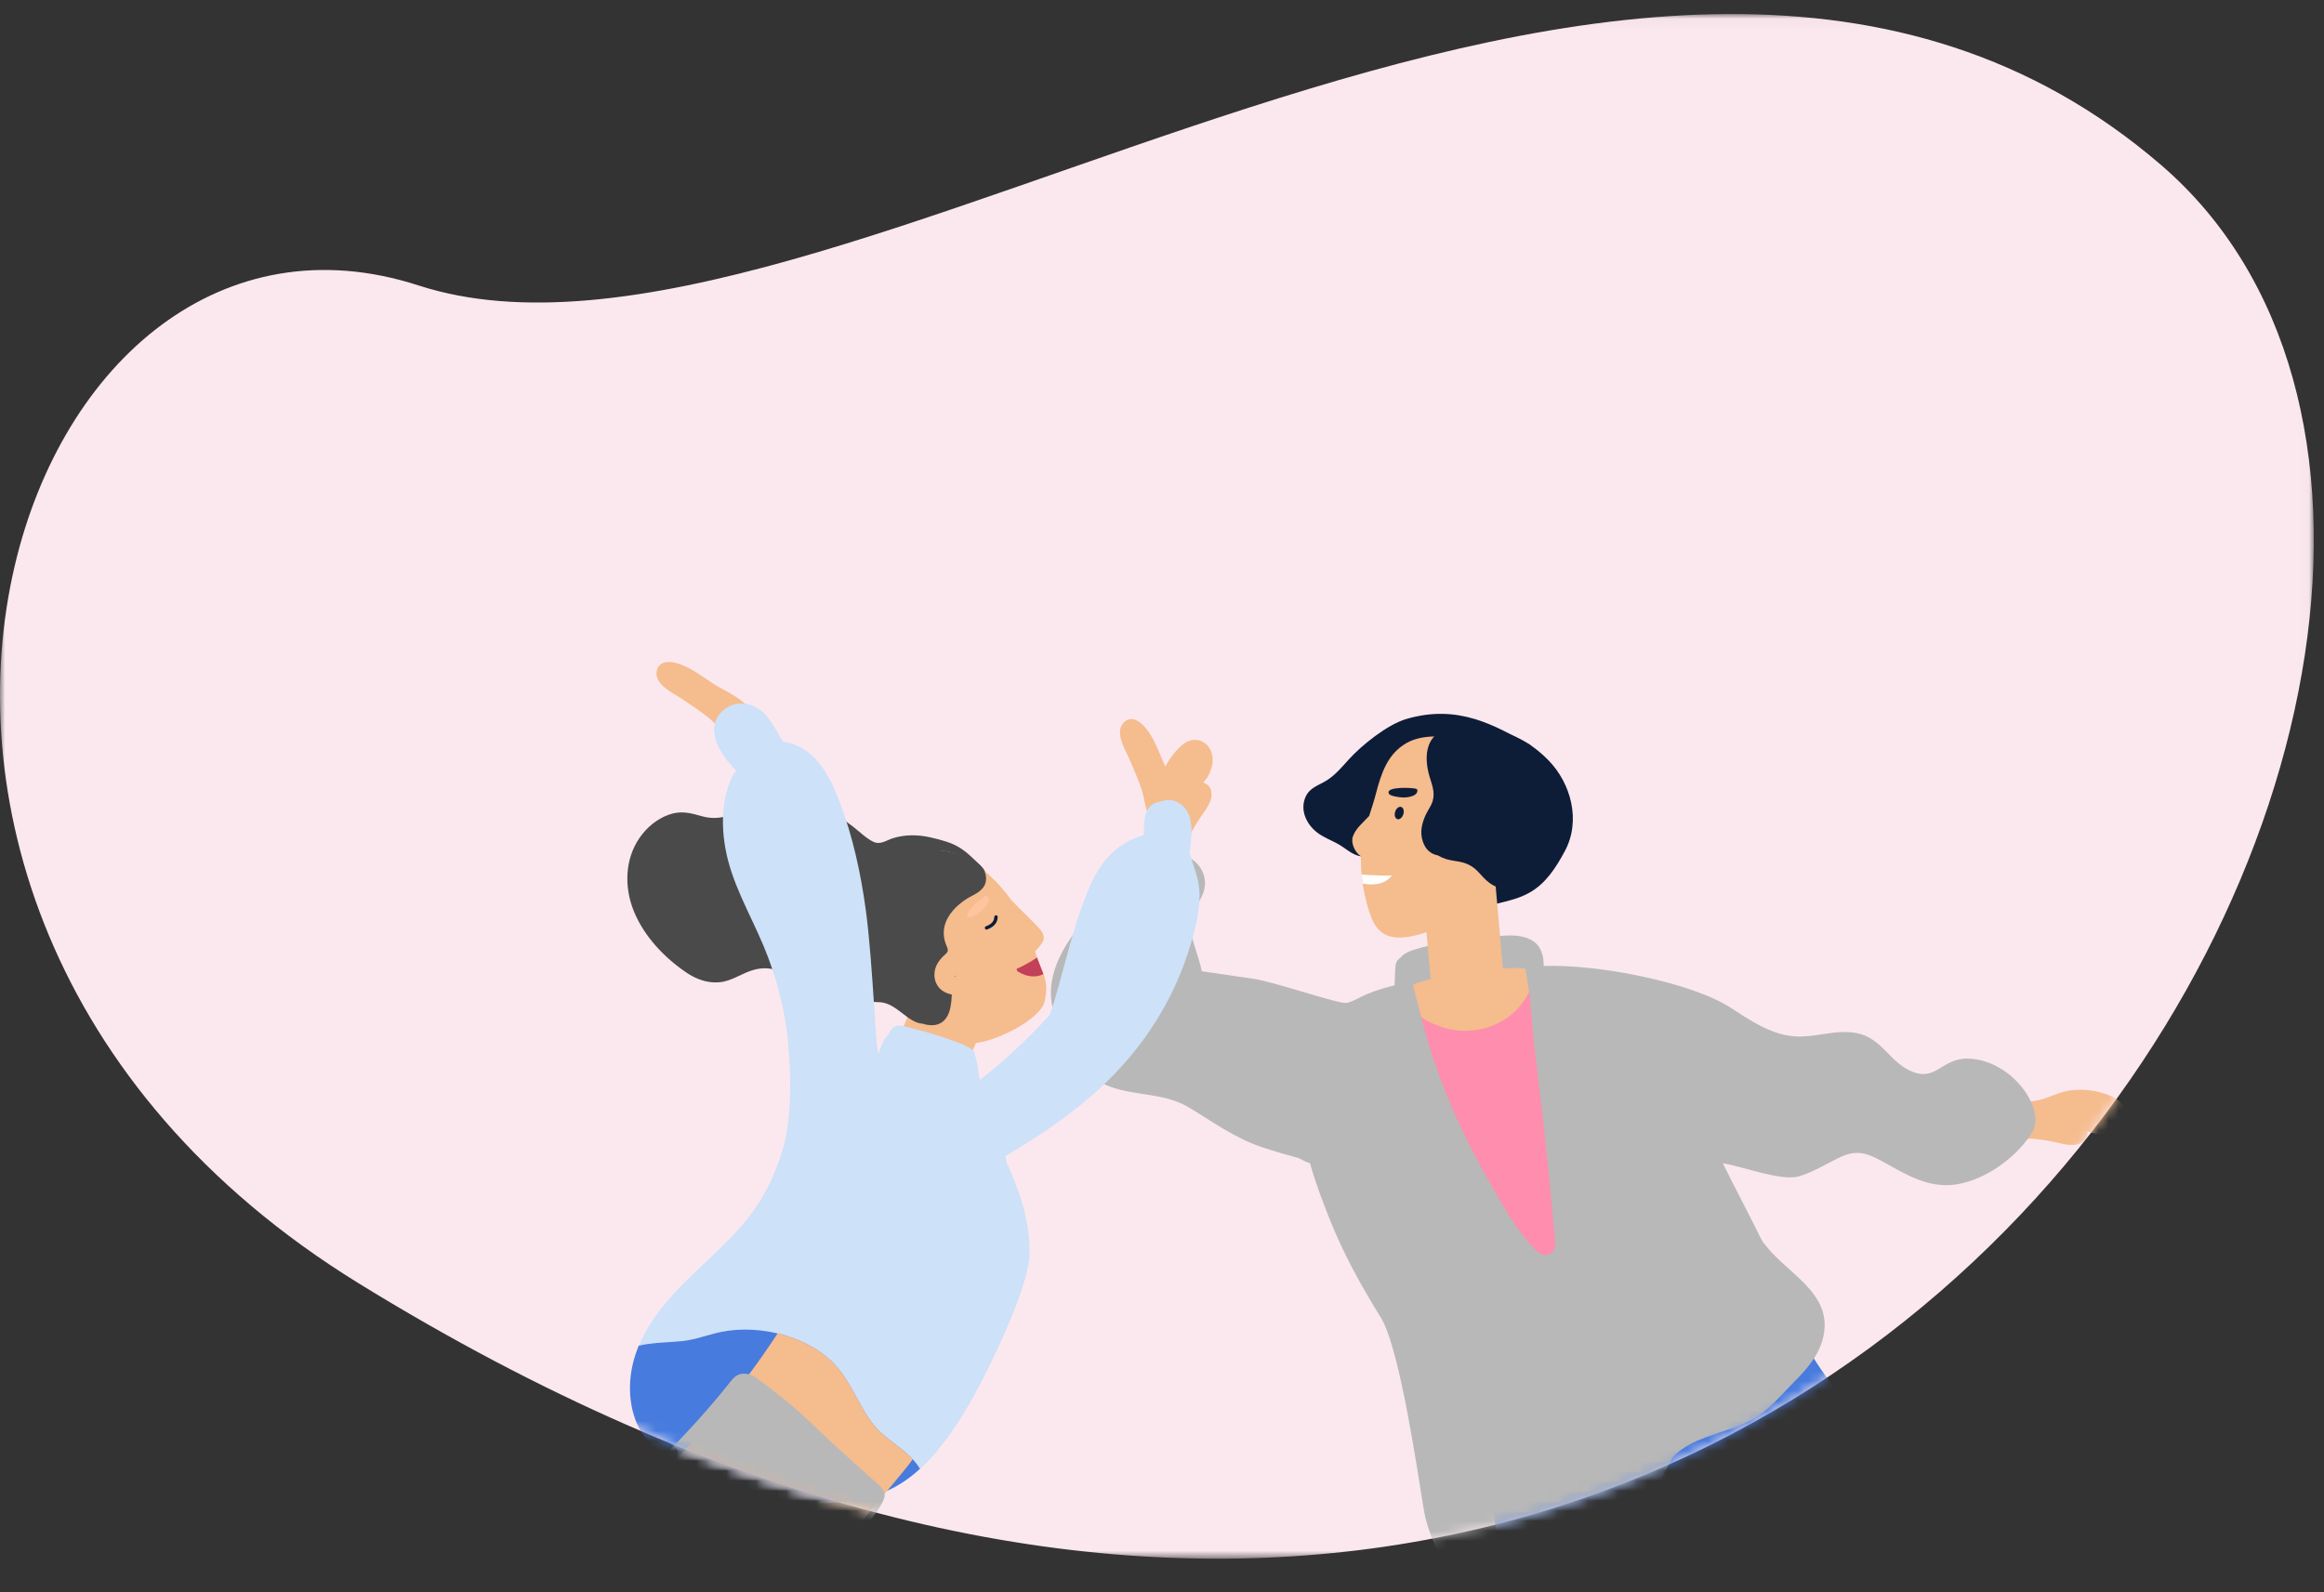 <svg xmlns="http://www.w3.org/2000/svg" xmlns:xlink="http://www.w3.org/1999/xlink" width="232" height="159" viewBox="0 0 232 159">
    <rect x="0" y="0" width="232" height="159" fill="#333333" stroke="none"/>
    <defs>
        <path id="vlq6wd0ffa" d="M0 1.035L230.981 1.035 230.981 155.274 0 155.274z"/>
        <path id="0uu823a83c" d="M172.721 1.034c-20.535.037-42.38 7.22-63.038 14.406-26.29 9.14-50.649 18.282-67.909 12.692-19.575-6.337-35.513 7.621-40.3 27.977-5.243 22.297 2.893 52.272 34.293 71.644C182.31 218.15 267.555 60.695 215.727 16.1c-12.783-10.998-27.35-15.032-42.655-15.066"/>
        <path id="vpyyx9abee" d="M172.721 1.034c-20.535.037-42.38 7.22-63.038 14.406-26.29 9.14-50.649 18.282-67.909 12.692-19.575-6.337-35.513 7.621-40.3 27.977-5.243 22.297 2.893 52.272 34.293 71.644C182.31 218.15 267.555 60.695 215.727 16.1c-12.783-10.998-27.35-15.032-42.655-15.066"/>
        <path id="x6behg8mpg" d="M172.721 1.034c-20.535.037-42.38 7.22-63.038 14.406-26.29 9.14-50.649 18.282-67.909 12.692-19.575-6.337-35.513 7.621-40.3 27.977-5.243 22.297 2.893 52.272 34.293 71.644C182.31 218.15 267.555 60.695 215.727 16.1c-12.783-10.998-27.35-15.032-42.655-15.066"/>
        <path id="5t80lpg9li" d="M172.721 1.034c-20.535.037-42.38 7.22-63.038 14.406-26.29 9.14-50.649 18.282-67.909 12.692-19.575-6.337-35.513 7.621-40.3 27.977-5.243 22.297 2.893 52.272 34.293 71.644C182.31 218.15 267.555 60.695 215.727 16.1c-12.783-10.998-27.35-15.032-42.655-15.066"/>
        <path id="5e978p26pk" d="M172.721 1.034c-20.535.037-42.38 7.22-63.038 14.406-26.29 9.14-50.649 18.282-67.909 12.692-19.575-6.337-35.513 7.621-40.3 27.977-5.243 22.297 2.893 52.272 34.293 71.644C182.31 218.15 267.555 60.695 215.727 16.1c-12.783-10.998-27.35-15.032-42.655-15.066"/>
        <path id="eq4pgo752m" d="M172.721 1.034c-20.535.037-42.38 7.22-63.038 14.406-26.29 9.14-50.649 18.282-67.909 12.692-19.575-6.337-35.513 7.621-40.3 27.977-5.243 22.297 2.893 52.272 34.293 71.644C182.31 218.15 267.555 60.695 215.727 16.1c-12.783-10.998-27.35-15.032-42.655-15.066"/>
        <path id="dip3evn41o" d="M172.721 1.034c-20.535.037-42.38 7.22-63.038 14.406-26.29 9.14-50.649 18.282-67.909 12.692-19.575-6.337-35.513 7.621-40.3 27.977-5.243 22.297 2.893 52.272 34.293 71.644C182.31 218.15 267.555 60.695 215.727 16.1c-12.783-10.998-27.35-15.032-42.655-15.066h-.35z"/>
        <path id="my29zusxuq" d="M172.721 1.034c-20.535.037-42.38 7.22-63.038 14.406-26.29 9.14-50.649 18.282-67.909 12.692-19.575-6.337-35.513 7.621-40.3 27.977-5.243 22.297 2.893 52.272 34.293 71.644C182.31 218.15 267.555 60.695 215.727 16.1c-12.783-10.998-27.35-15.032-42.655-15.066"/>
        <path id="z62wqri92s" d="M172.721 1.034c-20.535.037-42.38 7.22-63.038 14.406-26.29 9.14-50.649 18.282-67.909 12.692-19.575-6.337-35.513 7.621-40.3 27.977-5.243 22.297 2.893 52.272 34.293 71.644C182.31 218.15 267.555 60.695 215.727 16.1c-12.783-10.998-27.35-15.032-42.655-15.066"/>
        <path id="p5qzrzoqlu" d="M172.721 1.034c-20.535.037-42.38 7.22-63.038 14.406-26.29 9.14-50.649 18.282-67.909 12.692-19.575-6.337-35.513 7.621-40.3 27.977-5.243 22.297 2.893 52.272 34.293 71.644C182.31 218.15 267.555 60.695 215.727 16.1c-12.783-10.998-27.35-15.032-42.655-15.066"/>
        <path id="0cxbx5rnhw" d="M172.721 1.034c-20.535.037-42.38 7.22-63.038 14.406-26.29 9.14-50.649 18.282-67.909 12.692-19.575-6.337-35.513 7.621-40.3 27.977-5.243 22.297 2.893 52.272 34.293 71.644C182.31 218.15 267.555 60.695 215.727 16.1c-12.783-10.998-27.35-15.032-42.655-15.066"/>
        <path id="o55cpyuiqy" d="M172.721 1.034c-20.535.037-42.38 7.22-63.038 14.406-26.29 9.14-50.649 18.282-67.909 12.692-19.575-6.337-35.513 7.621-40.3 27.977-5.243 22.297 2.893 52.272 34.293 71.644C182.31 218.15 267.555 60.695 215.727 16.1c-12.783-10.998-27.35-15.032-42.655-15.066"/>
        <path id="u59927l9mA" d="M172.721 1.034c-20.535.037-42.38 7.22-63.038 14.406-26.29 9.14-50.649 18.282-67.909 12.692-19.575-6.337-35.513 7.621-40.3 27.977-5.243 22.297 2.893 52.272 34.293 71.644C182.31 218.15 267.555 60.695 215.727 16.1c-12.783-10.998-27.35-15.032-42.655-15.066"/>
        <path id="i304yfwyuC" d="M172.721 1.034c-20.535.037-42.38 7.22-63.038 14.406-26.29 9.14-50.649 18.282-67.909 12.692-19.575-6.337-35.513 7.621-40.3 27.977-5.243 22.297 2.893 52.272 34.293 71.644C182.31 218.15 267.555 60.695 215.727 16.1c-12.783-10.998-27.35-15.032-42.655-15.066"/>
        <path id="6kiv9pttkE" d="M172.721 1.034c-20.535.037-42.38 7.22-63.038 14.406-26.29 9.14-50.649 18.282-67.909 12.692-19.575-6.337-35.513 7.621-40.3 27.977-5.243 22.297 2.893 52.272 34.293 71.644C182.31 218.15 267.555 60.695 215.727 16.1c-12.783-10.998-27.35-15.032-42.655-15.066"/>
        <path id="s2ra7brktG" d="M172.721 1.034c-20.535.037-42.38 7.22-63.038 14.406-26.29 9.14-50.649 18.282-67.909 12.692-19.575-6.337-35.513 7.621-40.3 27.977-5.243 22.297 2.893 52.272 34.293 71.644C182.31 218.15 267.555 60.695 215.727 16.1c-12.783-10.998-27.35-15.032-42.655-15.066"/>
        <path id="lrc6d0nszI" d="M172.721 1.034c-20.535.037-42.38 7.22-63.038 14.406-26.29 9.14-50.649 18.282-67.909 12.692-19.575-6.337-35.513 7.621-40.3 27.977-5.243 22.297 2.893 52.272 34.293 71.644C182.31 218.15 267.555 60.695 215.727 16.1c-12.783-10.998-27.35-15.032-42.655-15.066"/>
        <path id="oh28oehmrK" d="M172.721 1.034c-20.535.037-42.38 7.22-63.038 14.406-26.29 9.14-50.649 18.282-67.909 12.692-19.575-6.337-35.513 7.621-40.3 27.977-5.243 22.297 2.893 52.272 34.293 71.644C182.31 218.15 267.555 60.695 215.727 16.1c-12.783-10.998-27.35-15.032-42.655-15.066h-.35z"/>
        <path id="77qd7eixoM" d="M172.721 1.034c-20.535.037-42.38 7.22-63.038 14.406-26.29 9.14-50.649 18.282-67.909 12.692-19.575-6.337-35.513 7.621-40.3 27.977-5.243 22.297 2.893 52.272 34.293 71.644C182.31 218.15 267.555 60.695 215.727 16.1c-12.783-10.998-27.35-15.032-42.655-15.066"/>
        <path id="zbpqxqn64O" d="M172.721 1.034c-20.535.037-42.38 7.22-63.038 14.406-26.29 9.14-50.649 18.282-67.909 12.692-19.575-6.337-35.513 7.621-40.3 27.977-5.243 22.297 2.893 52.272 34.293 71.644C182.31 218.15 267.555 60.695 215.727 16.1c-12.783-10.998-27.35-15.032-42.655-15.066"/>
        <path id="d2io0rjkqQ" d="M172.721 1.034c-20.535.037-42.38 7.22-63.038 14.406-26.29 9.14-50.649 18.282-67.909 12.692-19.575-6.337-35.513 7.621-40.3 27.977-5.243 22.297 2.893 52.272 34.293 71.644C182.31 218.15 267.555 60.695 215.727 16.1c-12.783-10.998-27.35-15.032-42.655-15.066"/>
        <path id="8hbodfrbyS" d="M172.721 1.034c-20.535.037-42.38 7.22-63.038 14.406-26.29 9.14-50.649 18.282-67.909 12.692-19.575-6.337-35.513 7.621-40.3 27.977-5.243 22.297 2.893 52.272 34.293 71.644C182.31 218.15 267.555 60.695 215.727 16.1c-12.783-10.998-27.35-15.032-42.655-15.066"/>
        <path id="iqub071rbU" d="M172.721 1.034c-20.535.037-42.38 7.22-63.038 14.406-26.29 9.14-50.649 18.282-67.909 12.692-19.575-6.337-35.513 7.621-40.3 27.977-5.243 22.297 2.893 52.272 34.293 71.644C182.31 218.15 267.555 60.695 215.727 16.1c-12.783-10.998-27.35-15.032-42.655-15.066"/>
        <path id="fnlzaxe8iW" d="M172.721 1.034c-20.535.037-42.38 7.22-63.038 14.406-26.29 9.14-50.649 18.282-67.909 12.692-19.575-6.337-35.513 7.621-40.3 27.977-5.243 22.297 2.893 52.272 34.293 71.644C182.31 218.15 267.555 60.695 215.727 16.1c-12.783-10.998-27.35-15.032-42.655-15.066"/>
        <path id="ps1bcymh8Y" d="M172.721 1.034c-20.535.037-42.38 7.22-63.038 14.406-26.29 9.14-50.649 18.282-67.909 12.692-19.575-6.337-35.513 7.621-40.3 27.977-5.243 22.297 2.893 52.272 34.293 71.644C182.31 218.15 267.555 60.695 215.727 16.1c-12.783-10.998-27.35-15.032-42.655-15.066"/>
        <path id="has7ehhzvaa" d="M172.72 0c-20.534.036-42.38 7.22-63.038 14.405-26.29 9.14-50.648 18.283-67.909 12.693C22.2 20.76 6.261 34.718 1.474 55.074c-5.244 22.297 2.893 52.273 34.293 71.644 146.541 90.399 231.787-67.057 179.959-111.652C202.944 4.068 188.376.034 173.072 0"/>
    </defs>
    <g fill="none" fill-rule="evenodd">
        <g>
            <g>
                <g transform="translate(-604 -384) translate(604 384) translate(0 .367)">
                    <mask id="0hvk0gy0yb" fill="#fff">
                        <use xlink:href="#vlq6wd0ffa"/>
                    </mask>
                    <path fill="#FBE8EE" d="M215.726 16.1C163.9-28.492 82.79 41.415 41.774 28.133c-19.575-6.339-35.511 7.62-40.3 27.975-5.245 22.298 2.893 52.274 34.293 71.644C182.31 218.15 267.555 60.694 215.727 16.1" mask="url(#0hvk0gy0yb)"/>
                </g>
                <g>
                    <g transform="translate(-604 -384) translate(604 384) translate(0 .367)">
                        <mask id="qhv61d7ued" fill="#fff">
                            <use xlink:href="#0uu823a83c"/>
                        </mask>
                        <path fill="#F5BC8E" d="M118.097 73.958c-1.324 1.065-2.375 2.992-2.548 4.67-.1.943.005 1.864-.217 2.796-.3 1.266-.974 2.467-1.502 3.65-.403.896.553 1.507 1.29 1.266.194.541.844.747 1.347.567.388.033.795-.15 1.008-.635.327-.748.887-1.862 1.137-2.923.378-.761.808-1.497 1.303-2.216.56-.813 1.332-1.738.912-2.763-.117-.283-.416-.527-.725-.582.224-.269.407-.49.461-.59.338-.605.572-1.329.47-2.03-.218-1.506-1.744-2.17-2.936-1.21" mask="url(#qhv61d7ued)"/>
                    </g>
                    <g transform="translate(-604 -384) translate(604 384) translate(0 .367)">
                        <mask id="m4m3dsvmqf" fill="#fff">
                            <use xlink:href="#vpyyx9abee"/>
                        </mask>
                        <path fill="#F5BC8E" d="M211.144 109.288c-1.484-.826-3.662-1.073-5.274-.599-.909.268-1.72.712-2.664.86-1.283.198-2.645.029-3.936-.015-.981-.035-1.182 1.084-.682 1.677-.425.384-.37 1.067-.012 1.465.117.374.438.682.967.695.814.02 2.054.119 3.127-.05.846.062 1.689.183 2.538.372.963.212 2.11.578 2.895-.2.218-.215.33-.585.263-.895.334.107.608.193.72.208.687.083 1.443.027 2.052-.334 1.307-.772 1.342-2.44.006-3.184" mask="url(#m4m3dsvmqf)"/>
                    </g>
                    <g transform="translate(-604 -384) translate(604 384) translate(0 .367)">
                        <mask id="4y1i45rv4h" fill="#fff">
                            <use xlink:href="#x6behg8mpg"/>
                        </mask>
                        <path fill="#477BDE" d="M229.423 178.708c-3.761-3.203-9.148-7.256-13.026-10.316-3.892-3.072-8.035-5.742-12.09-8.582-5.771-4.041-15.396-14.255-20.897-21.233-3.31-4.197-4.186-6.939-4.477-7.257-1.675-1.825-3.783-.256-5.557.513-2.304 1-4.684 1.815-7.06 2.621-4.682 1.587-9.378 3.174-13.528 5.934-1.661 1.107-3.42 2.36-3.756 4.474-.108.677-.077 1.361.036 2.045-.298.35-.458.833-.363 1.429.939 5.957 1.916 11.908 2.882 17.863.902 5.577 1.517 11.319 3.303 16.7 1.777 5.349 5.321 10.078 8.263 14.827 3.175 5.127 6.35 10.253 9.523 15.38.573.925 1.427 1.316 2.49.932 1.935-.697 6.228-1.661 6.244-4.323.007-1.255-.825-2.592-1.33-3.71-.625-1.383-1.277-2.75-1.955-4.108-1.45-2.905-3.023-5.75-4.701-8.529-1.623-2.686-3.469-5.4-4.056-8.54-.563-3.007-.272-6.155-.198-9.196.075-3.134 1.285-15.486 1.009-19.218 6.468 4.988 12.723 7.584 19.633 11.854 8.643 5.34 26.03 14.51 35.113 19.043 3.273 1.632 5.32-2.388 5.708-3.91.619-2.437.47-3.262-1.21-4.693" mask="url(#4y1i45rv4h)"/>
                    </g>
                    <g transform="translate(-604 -384) translate(604 384) translate(0 .367)">
                        <mask id="h3mnkn32ij" fill="#fff">
                            <use xlink:href="#5t80lpg9li"/>
                        </mask>
                        <path fill="#B8B8B8" d="M196.486 105.34c-2.72-.073-3.195 2.432-5.823 1.2-2.114-.993-2.872-3.305-5.37-3.761-2.165-.395-4.276.57-6.432.311-2.224-.268-4.185-1.584-6.014-2.782-3.999-2.617-13.48-4.43-18.743-4.215.008-1.026-.246-2.037-1.195-2.58-1.48-.845-3.772-.333-5.349-.15-2.181.254-4.494.455-6.587 1.163-.598.203-.972.46-1.202.773-.415.236-.47.707-.494 1.17-.028.517-.046 1.034-.063 1.553-3.322.808-3.627 1.498-4.788 1.756-.692.156-7.21-2.11-9.287-2.407-1.092-.154-4.885-.729-5.16-.748-.189-.885-.488-1.764-.767-2.644-.409-1.29-.526-2.43.13-3.66.503-.946 1.08-1.713.927-2.85-.33-2.478-3.447-3.087-5.48-3.4-2.371-.363-3.924.353-4.25 2.868-.318 2.463-2.043 4.134-3.438 6.067-1.461 2.026-2.577 4.49-2.07 7.05.118.601.328 1.176.616 1.693-.005.25.044.516.159.79 1.002 2.412 2.527 4.723 5.09 5.633 2.634.935 5.33.563 7.833 2.07 2.498 1.507 4.583 3.074 7.403 3.994 1.163.38 2.34.719 3.522 1.045.36.202.737.383 1.121.51.534 1.904 1.245 3.78 1.946 5.546 1.383 3.483 3.175 6.714 5.143 9.893 1.892 3.056 3.745 16.005 4.264 19.13.552 3.324 2.69 6.151 3.146 9.45.408 2.947-.47 5.945.191 8.88.285 1.268.768 2.547 1.732 3.425 1.14-.206 2.267-.461 3.347-.878 2.649-1.021 4.987-2.908 6.87-5.008 1.819-2.028 3.376-4.323 4.404-6.853 1.005-2.475 1.644-5.075 2.43-7.624.707-2.296 1.555-4.62 2.803-6.69 2.066-2.09 5.497-2.32 7.98-3.748 1.598-.915 2.78-2.389 4.06-3.681 1.342-1.355 2.598-2.773 2.966-4.707.798-4.202-3.593-6.09-5.775-8.908-.144-.185-.317-.353-.418-.562-.967-1.996-2.898-5.661-3.878-7.664 2.138.346 5.885 1.839 7.648 1.292 1.5-.465 2.729-1.274 4.135-1.929 1.539-.717 2.608-.388 4.036.391 2.414 1.32 4.682 2.818 7.574 2.34 2.876-.475 5.945-2.692 7.477-5.166 1.448-2.339-2.03-7.26-6.37-7.378" mask="url(#h3mnkn32ij)"/>
                    </g>
                    <g transform="translate(-604 -384) translate(604 384) translate(0 .367)">
                        <mask id="jbsp187egl" fill="#fff">
                            <use xlink:href="#5e978p26pk"/>
                        </mask>
                        <path fill="#0D1D38" d="M152.673 73.967c-3.406-1.836-7.032-4.084-12.292-2.538-1.89.556-4.464 2.625-5.755 4.06-.672.743-1.335 1.542-2.196 2.078-.81.506-1.69.7-2.104 1.648-.572 1.308.084 2.701 1.14 3.531.685.54 1.51.803 2.249 1.245.823.495 1.466 1.195 2.496 1.167 2.831-.075 3.856-3.976 2.868-6.303.21-.056.416-.122.613-.19 1.167-.41 3.328-1.415 4.209-2.766.262.343.705.506 1.182.195.847-.558 1.151-1.333 1.062-2.066 1.076.271 2.11.672 3.05 1.17 1.148.608 4.64-.606 3.478-1.23" mask="url(#jbsp187egl)"/>
                    </g>
                    <g transform="translate(-604 -384) translate(604 384) translate(0 .367)">
                        <mask id="xsuhpos60n" fill="#fff">
                            <use xlink:href="#eq4pgo752m"/>
                        </mask>
                        <path fill="#0D1D38" d="M154.597 75.567c-2.703-2.78-5.99-3.685-9.808-3.14-3.575.512-7.051 2.252-7.8 6.05-.22 1.108.996 1.518 1.776 1.07.36.098.767.035 1.11-.26.38.687 1.49.906 2.028.179-.09.222-.17.423-.225.578-.464 1.303 1.165 2.055 1.976 1.231l-.009.032c-.118.355-.232.714-.33 1.08-.258.972.607 1.676 1.355 1.612l-.074.283c-.193.767.292 1.365.87 1.553-.286 1.004.624 1.692 1.402 1.55-.005.185.03.356.102.502-.446.24-.89.465-1.319.678-1.377.69-.397 2.866.995 2.188 1.94-.946 4.152-.916 6.059-1.997 1.605-.91 2.602-2.45 3.502-4.12 1.666-3.092.579-6.816-1.61-9.069" mask="url(#xsuhpos60n)"/>
                    </g>
                    <g transform="translate(-604 -384) translate(604 384) translate(0 .367)">
                        <mask id="c9sbbshwrp" fill="#fff">
                            <use xlink:href="#dip3evn41o"/>
                        </mask>
                        <path fill="#F5BC8E" d="M150.309 99.402L143.052 100.051 141.924 87.353 149.181 86.704z" mask="url(#c9sbbshwrp)"/>
                    </g>
                    <g transform="translate(-604 -384) translate(604 384) translate(0 .367)">
                        <mask id="8fqdjbr04r" fill="#fff">
                            <use xlink:href="#my29zusxuq"/>
                        </mask>
                        <path fill="#F5BC8E" d="M151.28 75.637c-1.853-1.285-7.738-3.608-10.881-1.802-1.874 1.075-2.509 2.994-3.03 5-.2.772-.449 1.52-.686 2.267-.594.672-1.353 1.226-1.634 2.08-.206.62.191 1.554.808 1.959 0 .03-.005.06-.006.09-.015 1.984.328 4.146 1.043 6.003.697 1.812 1.979 2.236 3.82 1.92 3.922-.668 7.522-3.787 9.812-6.927 1.896-2.603 4.15-8.235.754-10.59" mask="url(#8fqdjbr04r)"/>
                    </g>
                    <g transform="translate(-604 -384) translate(604 384) translate(0 .367)">
                        <mask id="dc8aagewet" fill="#fff">
                            <use xlink:href="#z62wqri92s"/>
                        </mask>
                        <path fill="#0D1D38" d="M152.065 76.1c-.29-.356-.595-.698-.94-1.012-.908-.824-1.93-1.473-3.037-1.954-.048-.038-.098-.074-.146-.11-.334-.263-.679-.35-.998-.316-.17-.053-.34-.105-.514-.152-.43-.112-.819-.07-1.138.073-.258-.207-.612-.302-1.003-.166-2.048.717-2.115 2.888-1.59 4.68.238.816.58 1.59.322 2.472-.14.48-.47.903-.68 1.354-.396.847-.61 1.729-.318 2.645.291.909.845 1.296 1.51 1.433.257.15.54.276.844.373.552.174 1.143.185 1.695.347.849.253 1.279.663 1.845 1.3.628.708 1.312 1.226 2.278 1.316 2.68.25 4.282-2.655 3.684-4.921.206-.529.264-1.113.207-1.722.689-.279 1.15-1.045.808-1.994-.514-1.429-1.59-2.603-2.829-3.646" mask="url(#dc8aagewet)"/>
                    </g>
                    <g transform="translate(-604 -384) translate(604 384) translate(0 .367)">
                        <mask id="ko0xgnnn1v" fill="#fff">
                            <use xlink:href="#p5qzrzoqlu"/>
                        </mask>
                        <path fill="#FF8DAD" d="M146.089 100.156c-1.433.205-3.02.589-4.424.184.05.186.105.412.178.708.685 2.78 1.587 5.51 2.673 8.159 1.137 2.77 2.473 5.454 3.953 8.053 1.424 2.502 2.905 5.337 4.995 7.345.73.7 1.888.237 1.797-.823-.54-6.245-1.195-12.478-1.98-18.695-.388-3.054-.351-4.236-.649-6.455-1.96 1.244-4.261 1.199-6.543 1.524" mask="url(#ko0xgnnn1v)"/>
                    </g>
                    <g transform="translate(-604 -384) translate(604 384) translate(0 .367)">
                        <mask id="wetanni3ix" fill="#fff">
                            <use xlink:href="#0cxbx5rnhw"/>
                        </mask>
                        <path fill="#F5BC8E" d="M152.27 96.36c-1.354-.22-2.962.108-4.16.247-2.182.252-4.495.456-6.586 1.163-.178.06-.33.128-.472.197.493 2.102.274.98.791 3.08.014.057.03.111.042.167 1.753 1.132 3.848 1.65 6.066 1.16 2.064-.457 3.842-1.88 4.691-3.676-.088-.663-.204-1.413-.371-2.338" mask="url(#wetanni3ix)"/>
                    </g>
                    <g transform="translate(-604 -384) translate(604 384) translate(0 .367)">
                        <mask id="47spyfu8vz" fill="#fff">
                            <use xlink:href="#o55cpyuiqy"/>
                        </mask>
                        <path fill="#0D1D38" d="M140.09 80.947c-.105.336-.375.552-.6.48-.225-.072-.322-.403-.214-.74.106-.337.375-.55.6-.479.225.07.321.403.215.739" mask="url(#47spyfu8vz)"/>
                    </g>
                    <g transform="translate(-604 -384) translate(604 384) translate(0 .367)">
                        <mask id="idcbcxzp2B" fill="#fff">
                            <use xlink:href="#u59927l9mA"/>
                        </mask>
                        <path fill="#0D1D38" d="M138.643 78.865c.086.178.364.241.654.301.453.093.908.149 1.37.047.352-.079.852-.232.83-.67-.002-.057-.047-.118-.098-.138-.36-.132-3.104-.26-2.756.46" mask="url(#idcbcxzp2B)"/>
                    </g>
                    <g transform="translate(-604 -384) translate(604 384) translate(0 .367)">
                        <mask id="0jk3e1qbsD" fill="#fff">
                            <use xlink:href="#i304yfwyuC"/>
                        </mask>
                        <path fill="#FFF" d="M138.654 87.366c.106-.093.205-.2.3-.319-.015-.004-.03-.008-.053-.005-.706.071-1.375-.017-2.014-.021-.252-.003-.61-.034-.959-.073.028.303.065.607.108.911.243.056.497.083.748.087.691.015 1.263-.116 1.733-.465.047-.034.092-.075.137-.115" mask="url(#0jk3e1qbsD)"/>
                    </g>
                    <g transform="translate(-604 -384) translate(604 384) translate(0 .367)">
                        <mask id="5ry6rp60vF" fill="#fff">
                            <use xlink:href="#6kiv9pttkE"/>
                        </mask>
                        <path fill="#F5BC8E" d="M75.42 71.07c-.851-1.272-2.046-1.96-3.37-2.67-1.493-.801-2.848-2.081-4.493-2.55-.842-.242-1.882-.188-2.015.89-.16 1.293 1.723 2.134 2.562 2.698.887.597 1.784 1.183 2.62 1.851.618.497 1.167 1.245 1.837 1.654.733.449 1.709.385 1.942-.604.025-.108.037-.216.037-.322.54.25 1.288-.337.88-.948" mask="url(#5ry6rp60vF)"/>
                    </g>
                    <g transform="translate(-604 -384) translate(604 384) translate(0 .367)">
                        <mask id="ymru9hhvzH" fill="#fff">
                            <use xlink:href="#s2ra7brktG"/>
                        </mask>
                        <path fill="#F5BC8E" d="M118.038 80.89c-.023-1.533-.651-2.762-1.377-4.08-.817-1.488-1.256-3.3-2.381-4.593-.576-.663-1.476-1.187-2.174-.355-.837.997.286 2.731.682 3.662.42.985.856 1.966 1.193 2.985.248.753.302 1.681.641 2.39.37.777 1.226 1.256 1.957.555.08-.075.148-.16.207-.25.317.504 1.263.42 1.252-.315" mask="url(#ymru9hhvzH)"/>
                    </g>
                    <g transform="translate(-604 -384) translate(604 384) translate(0 .367)">
                        <mask id="70zwopc5iJ" fill="#fff">
                            <use xlink:href="#lrc6d0nszI"/>
                        </mask>
                        <path fill="#CDE1F9" d="M114.184 82.995c-.49.204-1.015.349-1.479.591-.677.354-1.317.833-1.853 1.38-1.079 1.101-1.797 2.46-2.363 3.882-1.386 3.486-2.205 7.263-3.272 10.86-.124.421-.26.83-.404 1.227-2.402 2.708-5.12 5.125-8.012 7.327-.028-.143-.07-.282-.118-.416-.652 1.191-1.587 2.14-2.524 3.197-.883.996-1.758 2.234-2.191 3.545-.48 1.456.484 2.488 1.117 3.803.106.217.208.434.307.653l.02-.142c6.86-3.676 13.892-7.391 19.047-13.338 2.675-3.087 4.748-6.649 6.05-10.527.627-1.866 1.19-3.886 1.239-5.868.04-1.617-.579-2.935-.997-4.387.115-.659.165-1.332.193-1.995.045-1.11-.216-2.371-1.259-2.975-.591-.343-1.2-.365-1.72-.159-.21.013-.421.06-.624.147-.891.377-1.098 1.29-1.129 2.159-.013.345-.02.691-.028 1.036" mask="url(#70zwopc5iJ)"/>
                    </g>
                    <g transform="translate(-604 -384) translate(604 384) translate(0 .367)">
                        <mask id="4ro1had9cL" fill="#fff">
                            <use xlink:href="#oh28oehmrK"/>
                        </mask>
                        <path fill="#F5BC8E" d="M94.199 111.277L87.509 108.384 92.54 96.677 99.232 99.57z" mask="url(#4ro1had9cL)"/>
                    </g>
                    <g transform="translate(-604 -384) translate(604 384) translate(0 .367)">
                        <mask id="w5zw2hu6kN" fill="#fff">
                            <use xlink:href="#77qd7eixoM"/>
                        </mask>
                        <path fill="#4A4A4A" d="M97.069 90.094c1.558 1.547 2.433-2.4.887-3.95-1.881-1.887-2.47-2.316-5.154-2.913-1.2-.266-2.473-.268-3.652.095-.52.161-1.107.576-1.683.457-.706-.146-1.744-1.183-2.284-1.588-2.113-1.59-4.51-3.33-7.3-3.143-2.884.194-4.68 2.96-7.8 2.085-1.194-.337-2.122-.589-3.342-.146-1.181.429-2.196 1.281-2.902 2.313-1.487 2.172-1.53 4.965-.549 7.353 1.023 2.49 3.04 4.612 5.248 6.102.969.652 2.066 1.054 3.241.959 1.305-.104 2.305-.945 3.539-1.263 1.799-.466 3.024.344 4.508 1.202 1.342.777 2.748 1.11 4.295.94 3.349-.364 6.362-2.385 9.359.236 1.653 1.448 4.037-1.003 2.378-2.458-.163-.143-.334-.278-.507-.411.45-.314.83-.751 1.07-1.288.76-1.693.16-3.622-.584-5.322-.085-.25-.181-.492-.285-.72.538.484 1.044.992 1.517 1.46" mask="url(#w5zw2hu6kN)"/>
                    </g>
                    <g transform="translate(-604 -384) translate(604 384) translate(0 .367)">
                        <mask id="wh8chsn1zP" fill="#fff">
                            <use xlink:href="#zbpqxqn64O"/>
                        </mask>
                        <path fill="#F5BC8E" d="M103.323 94.65c.685-.814 1.267-1.255.537-2.186-.358-.454-2.511-2.498-2.974-3.042-1.913-2.702-5.984-6.29-9.168-4.223-1.892 1.226-2.966 3.616-3.122 5.998-.326.642-.43 1.42-.297 2.192.02.114.044.227.07.34-.556-1.234-2.72-.672-2.468.867.35 2.137 1.802 3.47 3.45 4.718 1.776 1.343 3.236 2.966 5.317 3.85 1.821.771.468.568 2.452.614 1.937.045 6.744-2.303 7.158-4.129.509-2.251-.232-2.68-.955-4.998" mask="url(#wh8chsn1zP)"/>
                    </g>
                    <g transform="translate(-604 -384) translate(604 384) translate(0 .367)">
                        <mask id="8iu8mdy4yR" fill="#fff">
                            <use xlink:href="#d2io0rjkqQ"/>
                        </mask>
                        <path fill="#4A4A4A" d="M95.207 95.235c-2.509-3.117.367-5.392 1.722-6.093.806-.416 1.547-.854 1.508-1.871-.083-2.117-4.037-2.853-5.64-2.746-.587.039-1.045.24-1.43.555-.516-.286-1.215-.24-1.587.426l-1.937 3.462c-.313.043-.616.203-.84.526l-2.668 3.873c-.56.814-1.409 1.644-1.026 2.695.22.603.827 1 1.475.805.251-.076.48-.174.694-.288.102.157.243.293.405.398-1.802.218-3.495-.287-4.806-1.79-1.013-1.159-2.64.557-1.656 1.712.963 1.128 2.305 1.623 3.56 2.272 1.566.809 3.25.412 4.895.537 1.683.129 2.722 2.06 4.253 2.149 1.106.354 2.215.123 2.645-1.23.2-.633.244-1.352.244-2.042.466-1.375.637-2.792.189-3.35" mask="url(#8iu8mdy4yR)"/>
                    </g>
                    <g transform="translate(-604 -384) translate(604 384) translate(0 .367)">
                        <mask id="dkvq34hejT" fill="#fff">
                            <use xlink:href="#8hbodfrbyS"/>
                        </mask>
                        <path fill="#CDE1F9" d="M102.775 124.831c.059-3.23-.957-6.21-2.282-9.108-.023-.048-.047-.096-.067-.145.25-.455-1.889-4.5-2.343-6.546-.21-.946-.335-1.91-.483-2.866-.086-.55.04-.024-.153-.777-.07-.277-.146-.552-.226-.827-.614-.5-1.403-.765-2.148-1.034-1.626-.589-3.287-1.058-4.969-1.458-.73-.174-1.24.295-1.394.858-.519.451-.743 1.176-.983 1.82-.282.76-.548-8.813-1.305-14.319-.498-3.629-1.28-7.217-2.573-10.65-1.157-3.068-2.654-5.64-5.688-6.093-.547-.945-1.112-2-1.854-2.787-1.05-1.114-2.79-1.407-4.023-.41-2.134 1.726-.425 4.518 1.202 6.076-.203.31-.403.602-.48.782-.29.692-.521 1.399-.65 2.14-.278 1.601-.233 3.184.044 4.779.608 3.508 2.464 6.568 3.82 9.809 1.275 3.04 2.083 6.22 2.444 9.449.061 1.034.128 2.066.205 3.095.055 2.355-.011 5.225-.661 7.517-1.318 4.644-3.431 7.208-5.396 9.219-3.308 3.39-7.357 6.355-9.117 10.89.361.1.66.427.55.897-.387 1.648-.65 3.272-.126 4.923.593 1.861 1.548 2.901 3.172 3.958.53.346.409 1.026.034 1.323.724.375 1.483.714 2.232 1.068 4.942 2.348 10.138 4.03 15.643 3.018 2.959-.545 7.045-1.205 12.263-10.861.884-1.638 5.246-10.117 5.312-13.74" mask="url(#dkvq34hejT)"/>
                    </g>
                    <g transform="translate(-604 -384) translate(604 384) translate(0 .367)">
                        <mask id="miv347hgyV" fill="#fff">
                            <use xlink:href="#iqub071rbU"/>
                        </mask>
                        <path fill="#477BDE" d="M87.15 141.835c-1.288-1.656-2.01-3.677-3.3-5.338-2.605-3.349-7.872-4.705-11.936-3.849-1.27.27-2.461.751-3.76.893-1.165.126-2.34.129-3.5.298-.301.044-.598.101-.891.169-.13.316-.25.639-.356.971-.694 2.167-.737 4.616.146 6.734 1.088 2.606 3.59 3.56 5.983 4.697 4.942 2.346 10.139 4.03 15.642 3.016 1.802-.33 4.023-.71 6.66-3.13-1.16-1.909-3.34-2.73-4.688-4.461" mask="url(#miv347hgyV)"/>
                    </g>
                    <g transform="translate(-604 -384) translate(604 384) translate(0 .367)">
                        <mask id="rpk8ru930X" fill="#fff">
                            <use xlink:href="#fnlzaxe8iW"/>
                        </mask>
                        <path fill="#F5BC8E" d="M83.357 150.719c1.186-.218.988 1.88 2.536 1.051.618-.924 4.626-5.49 5.224-6.427-1.2-1.285-2.852-2.093-3.953-3.506-1.289-1.654-2.01-3.676-3.3-5.336-1.466-1.884-3.774-3.138-6.237-3.723-1.747 2.668-3.634 5.234-5.686 7.679-1.237 1.473-2.525 2.904-3.861 4.289-.213.22-.43.439-.645.657.69.352 1.406.673 2.115 1.011 4.942 2.347 8.302 5.32 13.807 4.305" mask="url(#rpk8ru930X)"/>
                    </g>
                    <g transform="translate(-604 -384) translate(604 384) translate(0 .367)">
                        <mask id="ifvjlfn85Z" fill="#fff">
                            <use xlink:href="#ps1bcymh8Y"/>
                        </mask>
                        <path fill="#B8B8B8" d="M96.35 190.254c.859-5.289-3.064-12.885-5.995-16.902-2.728-3.74-5.068-7.93-6.913-13.096-1.57-4.399 2.02-6.368 4.425-10.206.793-1.264.456-1.643-.422-2.402-1.416-1.227-4.745-4.24-6.332-5.782-1.777-1.726-3.7-3.27-5.712-4.709-.318-.225-.63-.33-.924-.339-.49-.08-1.013.09-1.447.64-3.062 3.897-6.438 7.327-9.997 10.76-3.436 3.315-4.951 7.617-4.39 12.383.539 4.602 2.69 8.688 4.866 12.7 2.148 3.96 4.026 8.006 5.56 12.232-.544 4.05-3.203 7.729-6.378 10.525-2.486 2.19-5.142 4.177-7.754 6.211-2.427 1.89-2.288 4.242-.753 6.735 1.664 2.706 3.794 5.205 5.786 7.67.87 1.077 1.76 2.577 3.021 3.212 1.397.704 2.568.04 3.682-.837 2.383-1.874 3.948-4.682 5.782-7.056 1.49-1.93 2.803-3.78 3.974-5.566.63-.288 1.251-.623 1.831-.897 2.664-1.25 5.308-2.551 7.843-4.05 4.264-2.522 9.384-5.92 10.246-11.226" mask="url(#ifvjlfn85Z)"/>
                    </g>
                    <g transform="translate(-604 -384) translate(604 384) translate(0 .367) translate(0 1.939)">
                        <mask id="3z4rsryuhab" fill="#fff">
                            <use xlink:href="#has7ehhzvaa"/>
                        </mask>
                        <path fill="#C24058" d="M103.521 93.3c-.559.426-1.82 1.063-1.89 1.071-.2.021-.168.243-.006.34.967.594 1.867.59 2.542.249-.17-.47-.402-.979-.646-1.66" mask="url(#3z4rsryuhab)"/>
                    </g>
                    <g fill="#FFC39E">
                        <path d="M.259 2.936c.183.074.432-.066.687-.216.399-.234.775-.497 1.05-.884.21-.295.478-.743.169-1.056-.04-.038-.113-.056-.164-.035C1.645.888-.478 2.635.26 2.936" transform="translate(-604 -384) translate(604 384) translate(0 .367) translate(96.434 88.307)"/>
                    </g>
                    <g fill="#0D1D38">
                        <path d="M1.765 1.477c-.003-.217-.334-.206-.337.01-.007.492-.402.778-.827.922-.207.07-.114.397.095.327.569-.191 1.079-.609 1.069-1.26" transform="translate(-604 -384) translate(604 384) translate(0 .367) translate(97.831 89.71)"/>
                    </g>
                    <g fill="#F5BC8E">
                        <path d="M3.747 4.794c-.195.094-.475-.034-.673-.192.24-.232.658-.042.673.192m1.354-.035c0-.035.003-.069.002-.104-.055-1.03-.867-1.559-1.707-1.55.09-.1.17-.21.231-.34.25-.54.137-1.094-.047-1.635-.28-.827-1.576-.453-1.302.385.228.7.066.674-.392 1.124-.326.321-.613.72-.748 1.162-.243.798-.042 1.668.625 2.191.6.471 1.533.587 2.262.404.503-.13.824-.513.976-.974.015-.02.033-.038.049-.062.148-.221.142-.432.051-.601" transform="translate(-604 -384) translate(604 384) translate(0 .367) translate(92.241 92.512)"/>
                    </g>
                </g>
            </g>
        </g>
    </g>
</svg>

